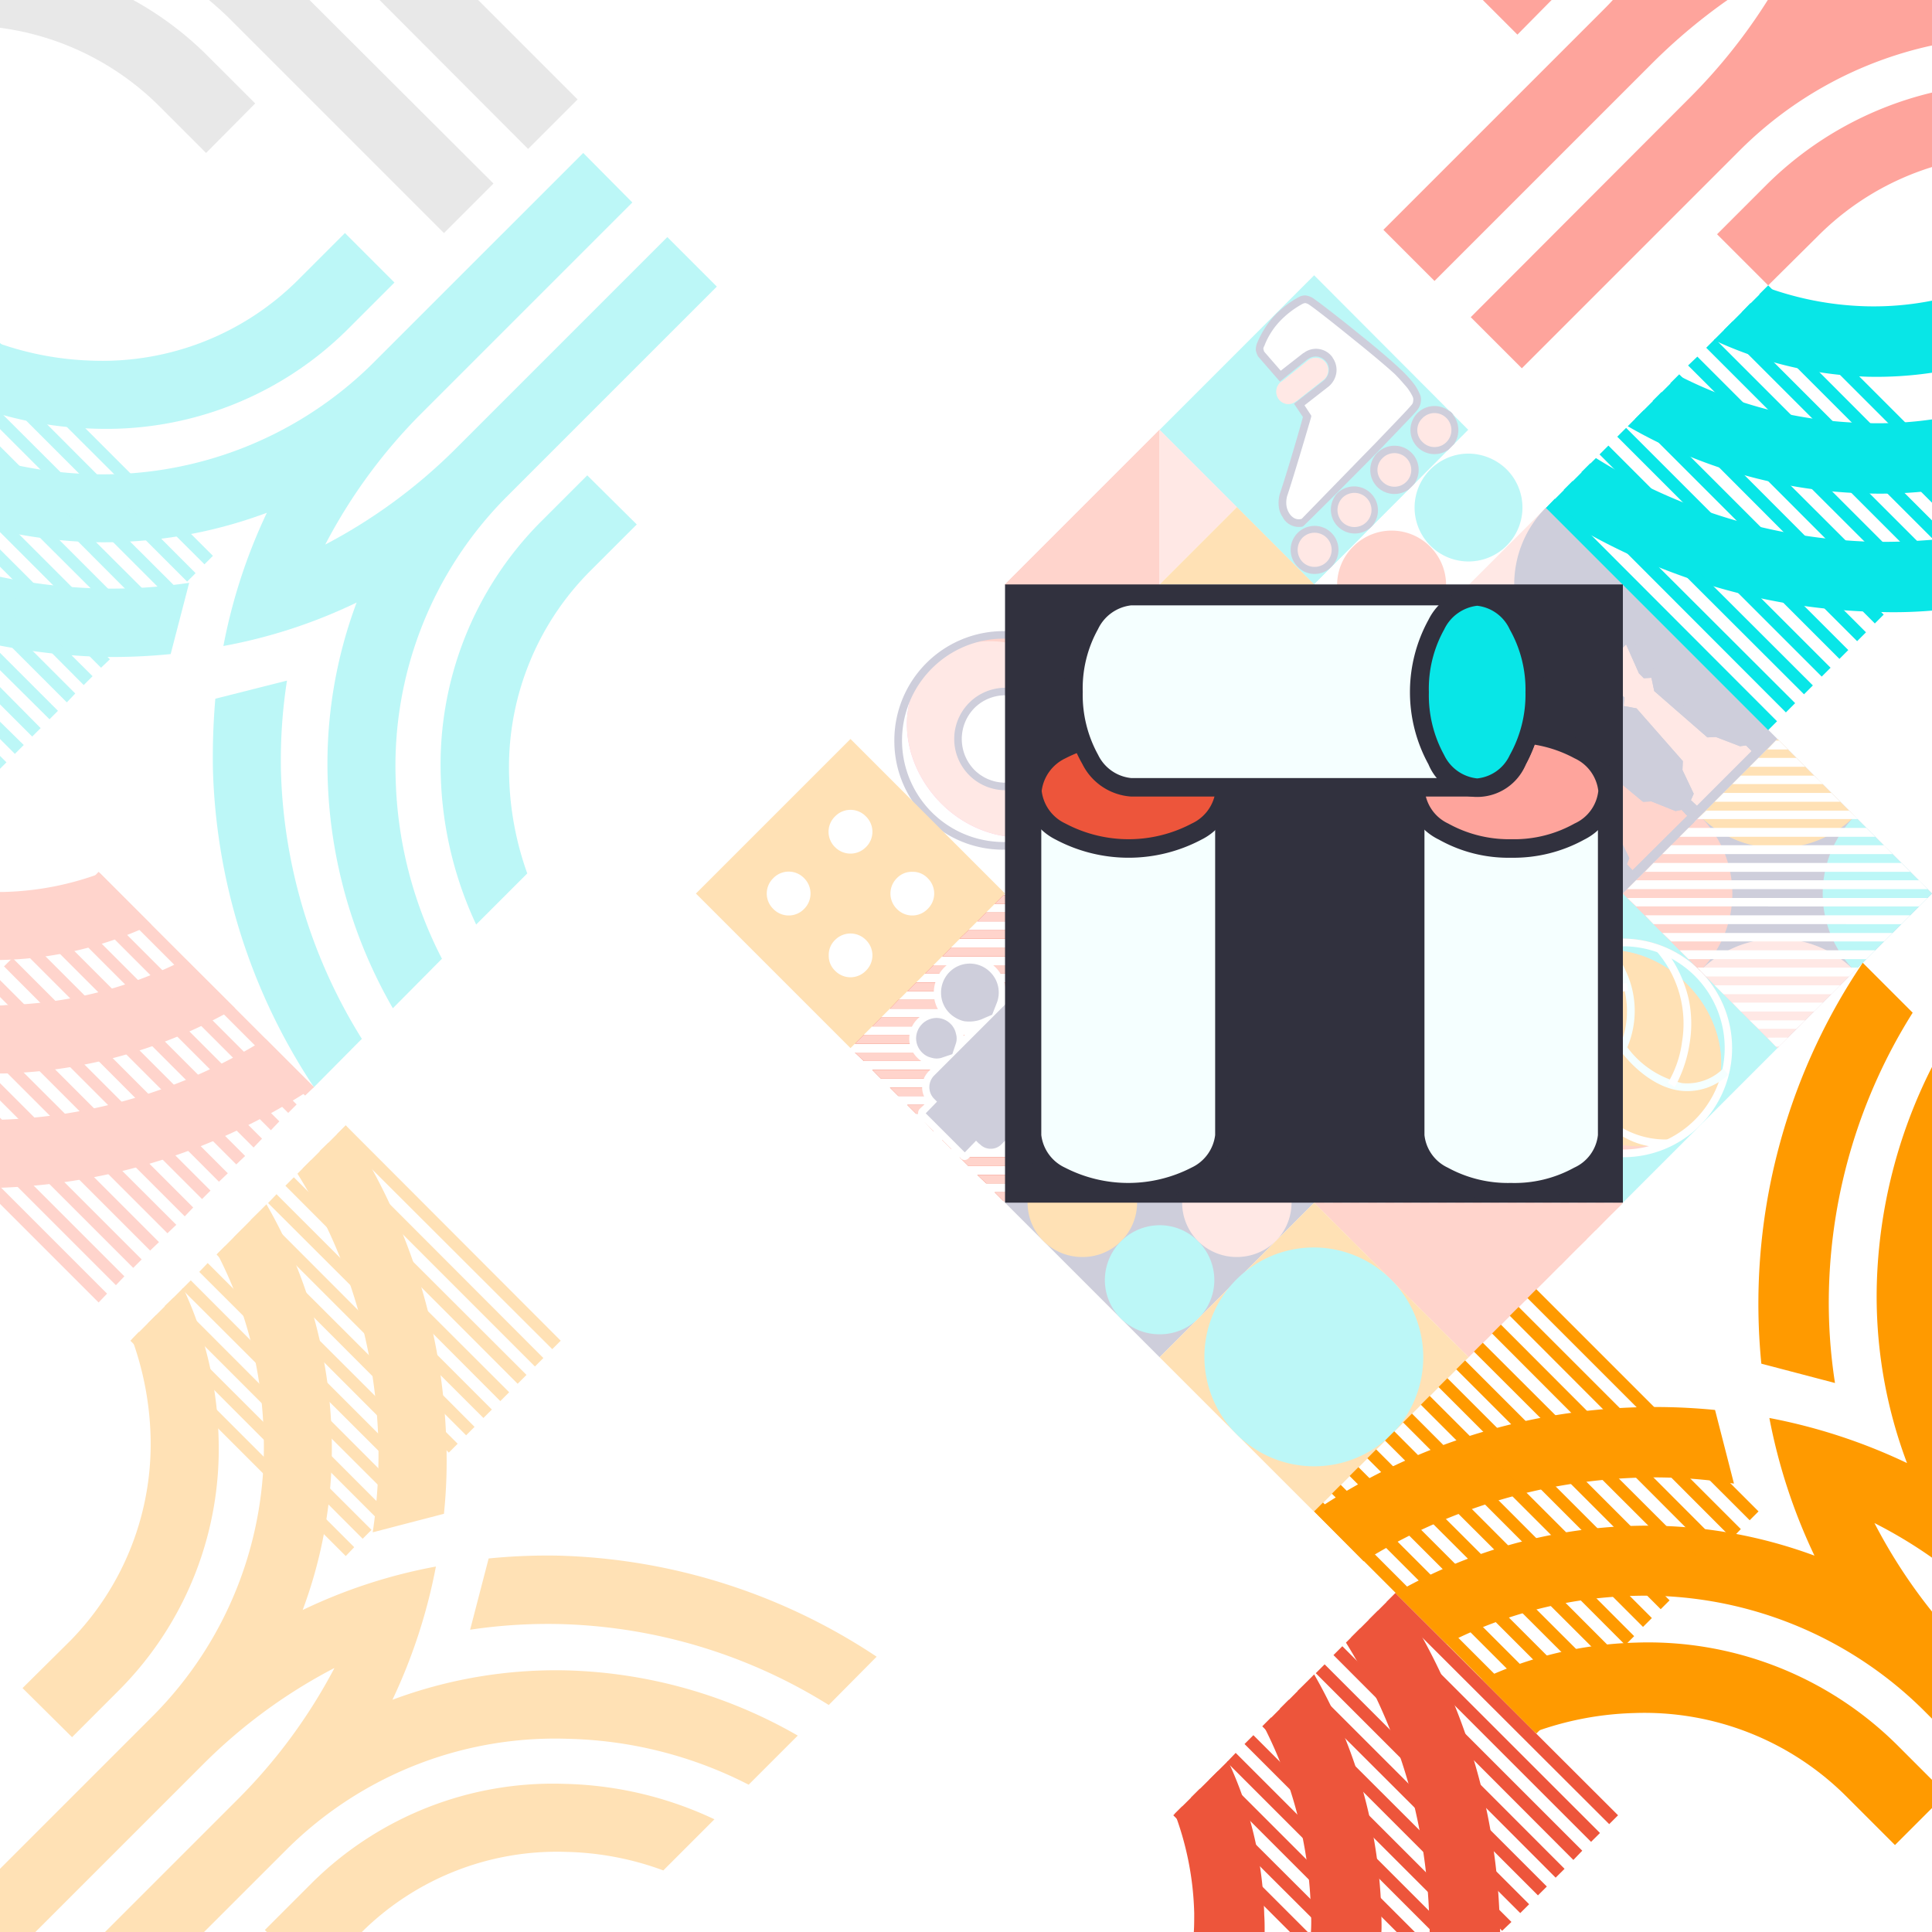 <svg id="Слой_1" data-name="Слой 1" xmlns="http://www.w3.org/2000/svg" viewBox="0 0 136.063 136.063">
  <defs>
    <style>
      .cls-1, .cls-22 {
        fill: #fff;
      }

      .cls-2 {
        fill: #fcf9d3;
      }

      .cls-16, .cls-3 {
        fill: #ff9ef6;
      }

      .cls-4 {
        fill: #39175f;
      }

      .cls-18, .cls-5 {
        fill: #ffe8e5;
      }

      .cls-20, .cls-6 {
        fill: #cecedb;
      }

      .cls-15, .cls-7 {
        fill: #ed553b;
      }

      .cls-8 {
        fill: #f95;
      }

      .cls-12, .cls-9 {
        fill: #bcf7f7;
      }

      .cls-10, .cls-13 {
        fill: #ffd4cc;
      }

      .cls-11, .cls-21 {
        fill: #ffe1b5;
      }

      .cls-12, .cls-13, .cls-14, .cls-15, .cls-16, .cls-17, .cls-18, .cls-19, .cls-20, .cls-21, .cls-22, .cls-30 {
        fill-rule: evenodd;
      }

      .cls-14, .cls-25 {
        fill: #f5ffff;
      }

      .cls-17, .cls-27 {
        fill: #08e6e7;
      }

      .cls-19 {
        fill: #173f5f;
      }

      .cls-23 {
        fill: #fffef8;
      }

      .cls-24 {
        fill: #ff9a00;
      }

      .cls-26 {
        fill: #e8e8e8;
      }

      .cls-28, .cls-30 {
        fill: #fea49c;
      }

      .cls-29 {
        fill: #31313e;
      }
    </style>
  </defs>
  <g>
    <rect class="cls-1" width="136.063" height="136.063"/>
    <path class="cls-2" d="M66.274,56.58c-2.891-2.92-3.231-7.285-.737-9.78A7.426,7.426,0,0,0,76.054,57.288c-2.494,2.494-6.888,2.183-9.78-.709Z"/>
    <path class="cls-3" d="M75.317,47.509c2.92,2.92,3.232,7.285.737,9.78s-6.888,2.183-9.78-.709c-2.891-2.92-3.231-7.285-.737-9.78,2.523-2.494,6.888-2.183,9.78.709Z"/>
    <path class="cls-1" d="M73.162,49.691a3.319,3.319,0,0,1,0,4.705,3.353,3.353,0,0,1-4.734,0,3.319,3.319,0,0,1,0-4.705,3.353,3.353,0,0,1,4.734,0Z"/>
    <path class="cls-4" d="M68.627,49.861a3.114,3.114,0,0,0,0,4.365,3.077,3.077,0,1,0,0-4.365Zm4.734,4.734a3.608,3.608,0,1,1,0-5.102,3.645,3.645,0,0,1,0,5.102Z"/>
    <path class="cls-1" d="M66.274,56.58c-2.891-2.92-3.231-7.285-.737-9.78A7.426,7.426,0,0,0,76.054,57.288c-2.494,2.494-6.888,2.183-9.78-.709Z"/>
    <path class="cls-5" d="M75.317,47.509c2.92,2.92,3.232,7.285.737,9.78s-6.888,2.183-9.78-.709c-2.891-2.92-3.231-7.285-.737-9.78,2.523-2.494,6.888-2.183,9.78.709Z"/>
    <path class="cls-1" d="M73.162,49.691a3.319,3.319,0,0,1,0,4.705,3.353,3.353,0,0,1-4.734,0,3.319,3.319,0,0,1,0-4.705,3.353,3.353,0,0,1,4.734,0Z"/>
    <path class="cls-6" d="M68.627,49.861a3.114,3.114,0,0,0,0,4.365,3.077,3.077,0,1,0,0-4.365Zm4.734,4.734a3.608,3.608,0,1,1,0-5.102,3.645,3.645,0,0,1,0,5.102Z"/>
    <rect class="cls-1" x="73.969" y="33.462" width="15.394" height="15.394" transform="translate(-5.184 69.802) rotate(-45)"/>
    <polygon class="cls-7" points="70.781 41.159 81.666 30.274 81.666 52.044 70.781 41.159"/>
    <polygon class="cls-3" points="87.109 35.717 81.666 41.159 81.666 30.274 87.109 35.717"/>
    <polygon class="cls-8" points="87.109 35.717 81.666 41.159 92.551 41.159 87.109 35.717"/>
    <path class="cls-4" d="M92.268,38.409a.441.441,0,1,1,0,.624.445.445,0,0,1,0-.624Zm1.502,1.502a1.684,1.684,0,1,0-2.381,0,1.644,1.644,0,0,0,2.381,0Z"/>
    <path class="cls-4" d="M95.074,35.603a.441.441,0,1,1,0,.624.445.445,0,0,1,0-.624Zm1.502,1.502a1.684,1.684,0,0,0-2.381-2.381,1.684,1.684,0,0,0,2.381,2.381Z"/>
    <path class="cls-4" d="M97.88,32.769a.461.461,0,1,1,0,.652.48.48,0,0,1,0-.652Zm1.531,1.531a1.704,1.704,0,1,0-2.409,0,1.728,1.728,0,0,0,2.409,0Z"/>
    <path class="cls-4" d="M100.715,29.962a.441.441,0,1,1,.624.624.401.401,0,0,1-.624,0,.445.445,0,0,1,0-.624Zm1.502,1.531a1.728,1.728,0,0,0,0-2.409,1.694,1.694,0,1,0,0,2.409Z"/>
    <path class="cls-3" d="M90,28.091h0a.899.899,0,0,1,.17-1.247l.142-.113,1.786-1.389a.84.84,0,0,1,1.219.142h0a.89.89,0,0,1-.142,1.219l-1.871,1.474-.057.057A.925.925,0,0,1,90,28.091Z"/>
    <path class="cls-3" d="M91.729,39.572a1.203,1.203,0,1,0,0-1.701,1.233,1.233,0,0,0,0,1.701Z"/>
    <path class="cls-3" d="M94.535,36.765a1.203,1.203,0,1,0,0-1.701,1.233,1.233,0,0,0,0,1.701Z"/>
    <path class="cls-3" d="M97.37,33.931a1.183,1.183,0,1,0,0-1.672,1.148,1.148,0,0,0,0,1.672Z"/>
    <path class="cls-3" d="M100.176,31.124a1.181,1.181,0,0,0,1.701,0,1.198,1.198,0,0,0,0-1.672,1.181,1.181,0,0,0-1.701,0,1.148,1.148,0,0,0,0,1.672Z"/>
    <rect class="cls-1" x="73.969" y="33.462" width="15.394" height="15.394" transform="translate(-5.184 69.802) rotate(-45)"/>
    <polygon class="cls-9" points="92.551 41.159 103.408 30.274 92.551 19.389 81.666 30.274 92.551 41.159"/>
    <polygon class="cls-10" points="70.781 41.159 81.666 30.274 81.666 52.044 70.781 41.159"/>
    <polygon class="cls-5" points="87.109 35.717 81.666 41.159 81.666 30.274 87.109 35.717"/>
    <polygon class="cls-11" points="87.109 35.717 81.666 41.159 92.551 41.159 87.109 35.717"/>
    <path class="cls-6" d="M92.268,38.409a.441.441,0,1,1,0,.624.445.445,0,0,1,0-.624Zm1.502,1.502a1.684,1.684,0,1,0-2.381,0,1.644,1.644,0,0,0,2.381,0Z"/>
    <path class="cls-6" d="M95.074,35.603a.441.441,0,1,1,0,.624.445.445,0,0,1,0-.624Zm1.502,1.502a1.684,1.684,0,0,0-2.381-2.381,1.684,1.684,0,0,0,2.381,2.381Z"/>
    <path class="cls-6" d="M97.88,32.769a.461.461,0,1,1,0,.652.48.48,0,0,1,0-.652Zm1.531,1.531a1.704,1.704,0,1,0-2.409,0,1.728,1.728,0,0,0,2.409,0Z"/>
    <path class="cls-6" d="M100.715,29.962a.441.441,0,1,1,.624.624.401.401,0,0,1-.624,0,.445.445,0,0,1,0-.624Zm1.502,1.531a1.728,1.728,0,0,0,0-2.409,1.694,1.694,0,1,0,0,2.409Z"/>
    <path class="cls-1" d="M90.368,34.809c.539-1.587,1.672-5.499,1.672-5.499l-.567-.85,1.871-1.474a1.213,1.213,0,1,0-1.474-1.928l-1.729,1.389-1.332-1.531a.728.728,0,0,1-.085-.68,6.084,6.084,0,0,1,2.835-3.09.643.643,0,0,1,.709.028c.935.624,4.734,3.657,6.094,4.932a6.832,6.832,0,0,1,1.332,1.644.939.939,0,0,1-.113.935c-.595.737-7.88,8.079-7.909,8.079a1.012,1.012,0,0,1-1.134-.51,1.631,1.631,0,0,1-.17-1.446Z"/>
    <path class="cls-6" d="M90.142,34.753c.482-1.417,1.446-4.706,1.616-5.386l-.624-.935,2.069-1.616a1.029,1.029,0,0,0,.368-.624.937.937,0,0,0-.142-.68l-.028-.028a.958.958,0,0,0-.624-.368.913.913,0,0,0-.652.17c-.028,0-.028.028-.057.028l-1.928,1.559-1.502-1.729L88.611,25.115a1.482,1.482,0,0,1-.17-.454,1.324,1.324,0,0,1,.085-.482,6.597,6.597,0,0,1,1.162-1.871,6.947,6.947,0,0,1,1.786-1.389.932.932,0,0,1,.482-.113,1.395,1.395,0,0,1,.482.17c.539.368,1.928,1.446,3.288,2.551,1.134.907,2.239,1.843,2.863,2.438a8.825,8.825,0,0,1,.907.964,3.24,3.24,0,0,1,.454.737.954.954,0,0,1,.113.624,1.128,1.128,0,0,1-.255.595c-.198.255-1.219,1.304-2.438,2.58-2.353,2.409-5.584,5.613-5.613,5.613a1.272,1.272,0,0,1-.879-.113,1.236,1.236,0,0,1-.539-.539,1.581,1.581,0,0,1-.283-.794,2.323,2.323,0,0,1,.085-.879Zm2.183-5.329s-1.134,3.883-1.672,5.499a1.701,1.701,0,0,0-.057.652,1.359,1.359,0,0,0,.198.567.977.977,0,0,0,.34.34.675.675,0,0,0,.539.057s3.005-3.09,5.301-5.443c1.219-1.276,2.211-2.296,2.409-2.551a.455.455,0,0,0,.142-.312.488.488,0,0,0-.057-.34,3.586,3.586,0,0,0-.397-.624c-.227-.255-.482-.567-.85-.935-.624-.567-1.701-1.474-2.835-2.381-1.361-1.106-2.721-2.183-3.231-2.523a.741.741,0,0,0-.227-.085.526.526,0,0,0-.198.057A6.445,6.445,0,0,0,90.085,22.677,5.261,5.261,0,0,0,89.036,24.378a.305.305,0,0,0-.057.227c.028.057.028.142.085.198l1.134,1.304,1.559-1.219a.099.099,0,0,1,.057-.028h0a1.423,1.423,0,0,1,2.013.283.099.099,0,0,1,.028.057,1.468,1.468,0,0,1,.255,1.077,1.554,1.554,0,0,1-.567.964l-1.672,1.304.482.737Z"/>
    <path class="cls-5" d="M90.057,28.12h0a.89.89,0,0,1,.142-1.219l.17-.113L92.126,25.37a.887.887,0,0,1,1.219.142h0a.87.87,0,0,1-.142,1.247l-1.871,1.474-.057.028a.84.84,0,0,1-1.219-.142Z"/>
    <path class="cls-5" d="M91.729,39.572a1.203,1.203,0,1,0,0-1.701,1.233,1.233,0,0,0,0,1.701Z"/>
    <path class="cls-5" d="M94.535,36.765a1.203,1.203,0,1,0,0-1.701,1.233,1.233,0,0,0,0,1.701Z"/>
    <path class="cls-5" d="M97.37,33.931a1.183,1.183,0,1,0,0-1.672,1.148,1.148,0,0,0,0,1.672Z"/>
    <path class="cls-5" d="M100.176,31.124a1.181,1.181,0,0,0,1.701,0,1.198,1.198,0,0,0,0-1.672,1.181,1.181,0,0,0-1.701,0,1.148,1.148,0,0,0,0,1.672Z"/>
    <polygon class="cls-1" points="103.408 52.044 114.293 41.159 103.408 30.274 92.551 41.159 103.408 52.044"/>
    <path class="cls-12" d="M106.129,33.08a3.798,3.798,0,1,1-2.721-1.134,3.872,3.872,0,0,1,2.721,1.134Z"/>
    <rect class="cls-5" x="98.446" y="40.066" width="15.394" height="7.657" transform="translate(0.051 87.911) rotate(-45)"/>
    <path class="cls-13" d="M100.715,38.494a3.815,3.815,0,0,1,0,5.414,3.77,3.77,0,0,1-2.721,1.134,3.706,3.706,0,0,1-2.693-1.134,3.798,3.798,0,0,1,0-5.414,3.815,3.815,0,0,1,5.414,0Z"/>
    <path class="cls-14" d="M95.216,57.883c.567.539.255,1.757-.68,2.693s-2.154,1.247-2.721.68l-6.038-6.066c-.567-.539-.255-1.757.68-2.693s2.126-1.247,2.693-.68Z"/>
    <path class="cls-4" d="M95.386,57.713a1.371,1.371,0,0,1,.255,1.417,3.536,3.536,0,0,1-.935,1.616,3.892,3.892,0,0,1-1.616.964,1.439,1.439,0,0,1-1.417-.283l-6.066-6.066a1.439,1.439,0,0,1-.283-1.417,3.612,3.612,0,0,1,.964-1.616h0a3.989,3.989,0,0,1,1.587-.964,1.476,1.476,0,0,1,1.446.283Zm-.17,1.304a1.061,1.061,0,0,0-.17-.992l-6.066-6.038a.962.962,0,0,0-.992-.17,3.009,3.009,0,0,0-1.361.85h0a2.943,2.943,0,0,0-.85,1.389,1.061,1.061,0,0,0,.142.992l6.066,6.038a1.062,1.062,0,0,0,.992.17,2.943,2.943,0,0,0,1.389-.85,3.19,3.19,0,0,0,.85-1.389Z"/>
    <path class="cls-15" d="M85.776,55.191c-.567-.567-.255-1.757.68-2.693s2.154-1.247,2.693-.68c.567.539.255,1.757-.68,2.693s-2.126,1.247-2.693.68Z"/>
    <path class="cls-4" d="M85.606,55.361a1.492,1.492,0,0,1-.283-1.446,3.807,3.807,0,0,1,.964-1.587,3.612,3.612,0,0,1,1.616-.964,1.303,1.303,0,0,1,1.701,1.701,3.612,3.612,0,0,1-.964,1.616,3.807,3.807,0,0,1-1.587.964,1.492,1.492,0,0,1-1.446-.283Zm.17-1.332a.872.872,0,0,0,1.162,1.162,3.362,3.362,0,0,0,2.211-2.239.835.835,0,0,0-1.134-1.134,3.362,3.362,0,0,0-2.239,2.211Z"/>
    <path class="cls-14" d="M101.962,51.137c.539.539.255,1.757-.68,2.693s-2.154,1.247-2.721.68l-6.038-6.066c-.567-.539-.255-1.757.68-2.693s2.126-1.247,2.693-.68Z"/>
    <path class="cls-4" d="M102.104,50.967a1.439,1.439,0,0,1,.283,1.417A3.371,3.371,0,0,1,101.424,54h0a3.641,3.641,0,0,1-1.587.964,1.492,1.492,0,0,1-1.446-.283l-6.038-6.066a1.439,1.439,0,0,1-.283-1.417,3.612,3.612,0,0,1,.964-1.616,3.807,3.807,0,0,1,1.587-.964,1.492,1.492,0,0,1,1.446.283Zm-.312.34L95.726,45.241a1.028,1.028,0,0,0-.992-.17,3.362,3.362,0,0,0-2.211,2.239,1.061,1.061,0,0,0,.142.992l6.066,6.038a.977.977,0,0,0,.992.17,3.082,3.082,0,0,0,1.389-.85h0a3.112,3.112,0,0,0,.822-1.389.925.925,0,0,0-.142-.964Z"/>
    <path class="cls-16" d="M92.523,48.444c-.567-.539-.255-1.757.68-2.693s2.154-1.247,2.693-.68c.567.539.255,1.757-.68,2.693s-2.154,1.247-2.693.68Z"/>
    <path class="cls-4" d="M92.353,48.614a1.439,1.439,0,0,1-.283-1.417,3.892,3.892,0,0,1,.964-1.616h0a3.892,3.892,0,0,1,1.616-.964,1.303,1.303,0,0,1,1.701,1.701,3.839,3.839,0,0,1-2.58,2.58,1.439,1.439,0,0,1-1.417-.283Zm.17-1.304a.853.853,0,0,0,1.134,1.134,3.482,3.482,0,0,0,2.239-2.239.853.853,0,0,0-1.134-1.134,2.943,2.943,0,0,0-1.389.85h0a2.943,2.943,0,0,0-.85,1.389Z"/>
    <path class="cls-14" d="M87.449,53.405c-.567.539-1.786.255-2.693-.68-.935-.935-1.247-2.126-.68-2.693L90.17,43.937c.567-.567,1.786-.255,2.693.652.935.935,1.247,2.154.68,2.721Z"/>
    <path class="cls-4" d="M87.619,53.546a1.492,1.492,0,0,1-1.446.283,3.458,3.458,0,0,1-1.587-.935h0a3.688,3.688,0,0,1-.964-1.587,1.492,1.492,0,0,1,.283-1.446L90,43.767a1.492,1.492,0,0,1,1.446-.283,3.533,3.533,0,0,1,1.587.964,3.392,3.392,0,0,1,.964,1.587,1.439,1.439,0,0,1-.283,1.417Zm-1.332-.142a1.062,1.062,0,0,0,.992-.17l6.094-6.094a1.062,1.062,0,0,0,.17-.992,3.249,3.249,0,0,0-2.211-2.211.977.977,0,0,0-.992.17l-6.095,6.094a.962.962,0,0,0-.17.992,3.033,3.033,0,0,0,.822,1.361h0a3.082,3.082,0,0,0,1.389.85Z"/>
    <path class="cls-17" d="M90.17,43.937c.567-.567,1.786-.255,2.721.68.907.907,1.219,2.126.652,2.693s-1.757.255-2.693-.68c-.935-.907-1.219-2.126-.68-2.693Z"/>
    <path class="cls-4" d="M90.028,43.767a1.439,1.439,0,0,1,1.417-.283,3.392,3.392,0,0,1,1.587.964,3.533,3.533,0,0,1,.964,1.587,1.32,1.32,0,0,1-1.729,1.729A3.687,3.687,0,0,1,90.68,46.8a3.807,3.807,0,0,1-.964-1.587,1.571,1.571,0,0,1,.312-1.446Zm1.304.17a1.061,1.061,0,0,0-.992.17,1.045,1.045,0,0,0-.17.992,3.082,3.082,0,0,0,.85,1.389,3.033,3.033,0,0,0,1.361.822,1.028,1.028,0,0,0,.992-.17.977.977,0,0,0,.17-.992,3.249,3.249,0,0,0-2.211-2.211Z"/>
    <polygon class="cls-6" points="92.551 62.929 103.408 52.044 92.551 41.159 81.666 52.044 92.551 62.929"/>
    <path class="cls-14" d="M95.216,57.883c.567.539.255,1.757-.68,2.693s-2.154,1.247-2.721.68l-6.038-6.066c-.567-.539-.255-1.757.68-2.693s2.126-1.247,2.693-.68Z"/>
    <path class="cls-6" d="M95.386,57.713a1.371,1.371,0,0,1,.255,1.417,3.536,3.536,0,0,1-.935,1.616,3.892,3.892,0,0,1-1.616.964,1.439,1.439,0,0,1-1.417-.283l-6.066-6.066a1.439,1.439,0,0,1-.283-1.417,3.612,3.612,0,0,1,.964-1.616h0a3.989,3.989,0,0,1,1.587-.964,1.476,1.476,0,0,1,1.446.283Zm-.17,1.304a1.061,1.061,0,0,0-.17-.992l-6.066-6.038a.962.962,0,0,0-.992-.17,3.009,3.009,0,0,0-1.361.85h0a2.943,2.943,0,0,0-.85,1.389,1.061,1.061,0,0,0,.142.992l6.066,6.038a1.062,1.062,0,0,0,.992.17,2.943,2.943,0,0,0,1.389-.85,3.19,3.19,0,0,0,.85-1.389Z"/>
    <path class="cls-13" d="M85.776,55.191c-.567-.567-.255-1.757.68-2.693s2.154-1.247,2.693-.68c.567.539.255,1.757-.68,2.693s-2.126,1.247-2.693.68Z"/>
    <path class="cls-6" d="M85.606,55.361a1.492,1.492,0,0,1-.283-1.446,3.807,3.807,0,0,1,.964-1.587,3.612,3.612,0,0,1,1.616-.964,1.303,1.303,0,0,1,1.701,1.701,3.612,3.612,0,0,1-.964,1.616,3.807,3.807,0,0,1-1.587.964,1.492,1.492,0,0,1-1.446-.283Zm.17-1.332a.872.872,0,0,0,1.162,1.162,3.362,3.362,0,0,0,2.211-2.239.835.835,0,0,0-1.134-1.134,3.362,3.362,0,0,0-2.239,2.211Z"/>
    <path class="cls-14" d="M101.962,51.137c.539.539.255,1.757-.68,2.693s-2.154,1.247-2.721.68l-6.038-6.066c-.567-.539-.255-1.757.68-2.693s2.126-1.247,2.693-.68Z"/>
    <path class="cls-6" d="M102.104,50.967a1.439,1.439,0,0,1,.283,1.417A3.371,3.371,0,0,1,101.424,54h0a3.641,3.641,0,0,1-1.587.964,1.492,1.492,0,0,1-1.446-.283l-6.038-6.066a1.439,1.439,0,0,1-.283-1.417,3.612,3.612,0,0,1,.964-1.616,3.807,3.807,0,0,1,1.587-.964,1.492,1.492,0,0,1,1.446.283Zm-.312.34L95.726,45.241a1.028,1.028,0,0,0-.992-.17,3.362,3.362,0,0,0-2.211,2.239,1.061,1.061,0,0,0,.142.992l6.066,6.038a.977.977,0,0,0,.992.17,3.082,3.082,0,0,0,1.389-.85h0a3.112,3.112,0,0,0,.822-1.389.925.925,0,0,0-.142-.964Z"/>
    <path class="cls-18" d="M92.523,48.444c-.567-.539-.255-1.757.68-2.693s2.154-1.247,2.693-.68c.567.539.255,1.757-.68,2.693s-2.154,1.247-2.693.68Z"/>
    <path class="cls-6" d="M92.353,48.614a1.439,1.439,0,0,1-.283-1.417,3.892,3.892,0,0,1,.964-1.616h0a3.892,3.892,0,0,1,1.616-.964,1.303,1.303,0,0,1,1.701,1.701,3.892,3.892,0,0,1-.964,1.616h0a3.892,3.892,0,0,1-1.616.964,1.439,1.439,0,0,1-1.417-.283Zm.17-1.304a.853.853,0,0,0,1.134,1.134,3.482,3.482,0,0,0,2.239-2.239.853.853,0,0,0-1.134-1.134,2.943,2.943,0,0,0-1.389.85h0a2.943,2.943,0,0,0-.85,1.389Z"/>
    <path class="cls-14" d="M87.449,53.405c-.567.539-1.786.255-2.693-.68-.935-.935-1.247-2.126-.68-2.693L90.17,43.937c.567-.567,1.786-.255,2.693.652.935.935,1.247,2.154.68,2.721Z"/>
    <path class="cls-6" d="M87.619,53.546a1.492,1.492,0,0,1-1.446.283,3.458,3.458,0,0,1-1.587-.935h0a3.688,3.688,0,0,1-.964-1.587,1.492,1.492,0,0,1,.283-1.446L90,43.767a1.492,1.492,0,0,1,1.446-.283,3.533,3.533,0,0,1,1.587.964,3.392,3.392,0,0,1,.964,1.587,1.439,1.439,0,0,1-.283,1.417Zm-1.332-.142a1.062,1.062,0,0,0,.992-.17l6.094-6.094a1.062,1.062,0,0,0,.17-.992,3.249,3.249,0,0,0-2.211-2.211.977.977,0,0,0-.992.17l-6.095,6.094a.962.962,0,0,0-.17.992,3.033,3.033,0,0,0,.822,1.361h0a3.082,3.082,0,0,0,1.389.85Z"/>
    <path class="cls-12" d="M90.17,43.937c.567-.567,1.786-.255,2.721.68.907.907,1.219,2.126.652,2.693s-1.757.255-2.693-.68c-.935-.907-1.219-2.126-.68-2.693Z"/>
    <path class="cls-6" d="M90.028,43.767a1.439,1.439,0,0,1,1.417-.283,3.392,3.392,0,0,1,1.587.964,3.533,3.533,0,0,1,.964,1.587,1.32,1.32,0,0,1-1.729,1.729A3.687,3.687,0,0,1,90.68,46.8a3.807,3.807,0,0,1-.964-1.587,1.571,1.571,0,0,1,.312-1.446Zm1.304.17a1.061,1.061,0,0,0-.992.17,1.045,1.045,0,0,0-.17.992,3.082,3.082,0,0,0,.85,1.389,3.033,3.033,0,0,0,1.361.822,1.028,1.028,0,0,0,.992-.17.977.977,0,0,0,.17-.992,3.249,3.249,0,0,0-2.211-2.211Z"/>
    <path class="cls-9" d="M70.894,62.816v.227l.595.624v-1.474Zm1.219-1.219v2.665l.624.624V60.973Zm1.247-1.247v5.159l.595.595V59.754Zm1.219-1.219v7.597l.624.624V58.507Zm1.219-1.247V67.975l.624.595V57.288Zm1.247-1.219V69.194l.624.624V56.041Zm1.219-1.219V70.413l.624.624V54.822Zm1.247-1.247V71.66l.595.624V53.575Zm1.219-1.219V72.879l.624.624V52.356Zm1.247-.624V73.502l.595-.624V52.98Zm1.219,1.219V72.283l.624-.624V54.198Zm1.247,1.247-.028,16.214.624-.624V55.446ZM85.663,56.041V69.817l.624-.624V56.665Zm1.219,1.247V68.57l.624-.595V57.883Zm1.247,1.219v8.844l.595-.624.028-7.597Zm1.219,1.247v6.35l.624-.595V60.35Zm1.247,1.219V64.885l.595-.624V61.597Zm1.219,1.219v1.474l.624-.624v-.227Z"/>
    <polygon class="cls-9" points="81.666 73.814 92.551 62.929 70.781 62.929 81.666 73.814"/>
    <path class="cls-10" d="M75.288,47.565c-2.92-2.891-7.285-3.231-9.78-.737A7.426,7.426,0,1,1,75.997,57.345c2.494-2.494,2.183-6.888-.709-9.78Z"/>
    <path class="cls-6" d="M65.622,47.083a7.156,7.156,0,1,0,10.12,0,7.134,7.134,0,0,0-10.12,0ZM76.11,57.6a7.629,7.629,0,0,1-5.443,2.239,7.646,7.646,0,0,1-7.682-7.682,7.694,7.694,0,0,1,7.682-7.71A7.743,7.743,0,0,1,78.378,52.157,7.636,7.636,0,0,1,76.11,57.6Z"/>
    <path class="cls-7" d="M108.85,46.602a7.699,7.699,0,0,1,0,10.885l-5.443-5.443Z"/>
    <path class="cls-7" d="M110.806,51.704a1.141,1.141,0,0,0-1.162-.028.451.451,0,0,0-.142-.283.401.401,0,1,0-.567.567.451.451,0,0,0,.283.142,1.141,1.141,0,0,0,.028,1.162c-.057.028-.085.028-.142.057a.305.305,0,0,1-.227-.057.249.249,0,0,0-.198.028c-.057.028-.085.057-.142.085a.059.059,0,0,0,0,.113c.567.227,1.956.822,1.956.822l.34.312-.057.595.907.17,2.494,2.948-.057.624.794,1.644-.17.425.425.425,3.827-3.827-.397-.397-.425.057-1.701-.652-.595.028-2.948-2.494-.198-.907h-.539l-.34-.312-.85-1.928a.059.059,0,0,0-.113,0,.391.391,0,0,0-.085.113.242.242,0,0,0,0,.198.379.379,0,0,1,.028.255c0,.028-.028.057-.028.113Z"/>
    <path class="cls-19" d="M110.806,51.704a1.141,1.141,0,0,0-1.162-.028.451.451,0,0,0-.142-.283.401.401,0,1,0-.567.567.451.451,0,0,0,.283.142,1.141,1.141,0,0,0,.028,1.162c-.057.028-.085.028-.142.057a.305.305,0,0,1-.227-.057.249.249,0,0,0-.198.028c-.057.028-.085.057-.142.085a.059.059,0,0,0,0,.113c.567.227,1.956.822,1.956.822l.34.312-.057.595.907.17,2.494,2.948-.057.624.794,1.644-.17.425.425.425,3.827-3.827-.397-.397-.425.057-1.701-.652-.595.028-2.948-2.494-.198-.907h-.539l-.34-.312-.85-1.928a.059.059,0,0,0-.113,0,.391.391,0,0,0-.085.113.242.242,0,0,0,0,.198.379.379,0,0,1,.028.255c0,.028-.028.057-.028.113ZM110.211,51.137a.553.553,0,0,1,.198.028.41.41,0,0,1,.057-.198l.028-.028.057-.113a.447.447,0,0,1,.198-.198h0a.624.624,0,0,1,.227-.028.526.526,0,0,1,.198.057h0a.662.662,0,0,1,.198.198h0l.822,1.871.142.142h.397a.417.417,0,0,1,.397.312l.142.794,2.75,2.296.454-.028a.212.212,0,0,1,.142.028l1.616.624.283-.057a.446.446,0,0,1,.369.113l.397.397a.431.431,0,0,1,0,.567l-3.855,3.827a.394.394,0,0,1-.539,0l-.425-.425a.385.385,0,0,1-.085-.425l.113-.255-.709-1.502a.42.42,0,0,1-.028-.198l.028-.482-2.296-2.693-.765-.142a.413.413,0,0,1-.34-.454l.057-.397-.17-.142c-.283-.113-1.389-.567-1.871-.765a.504.504,0,0,1-.227-.198.525.525,0,0,1-.057-.198.483.483,0,0,1,.028-.198.504.504,0,0,1,.198-.227c.057-.028.085-.057.142-.085a1.953,1.953,0,0,1,.227-.085.42.42,0,0,1-.028-.198.837.837,0,0,1,.057-.369c-.028,0-.057-.028-.085-.057a.791.791,0,0,1-.227-.567.883.883,0,0,1,.198-.51c.028-.028.028-.028.028-.057a.9.9,0,0,1,.567-.227.774.774,0,0,1,.539.227h.028c.028.028.028.057.057.085a1.659,1.659,0,0,1,.368-.057Z"/>
    <path class="cls-3" d="M119.679,56.948c-.113-.142-.397-.425-.397-.425l.17-.454-.794-1.644.057-.624-3.26-3.742-.935-.17.057-.567-.34-.34-2.098-.879,1.02-1.02-.539-.539-.595.595-.567-.539.595-.624L111.6,45.524l.539-.539.482.454.595-.595.539.539-.595.595.539.567.992-.992.935,2.041.312.34h.567l.17.907,3.742,3.26.595-.028,1.729.652.397-.057.425.397L119.679,56.948Z"/>
    <path class="cls-19" d="M119.424,57.203,118.8,56.608l.227-.51-.765-1.616.028-.567-3.061-3.487-1.134-.198.085-.765-.17-.142-2.58-1.077.567-.567-1.077-1.106.595-.595-.482-.454,1.106-1.106.482.482.595-.595,1.077,1.077.539-.51,1.106,2.523.17.142.709-.028.227,1.134,3.515,3.061.539-.028,1.672.652.51-.085.822.822-4.422,4.422Zm.255-.255-.397-.425.17-.454-.794-1.644.057-.624-3.26-3.742-.935-.17.057-.567-.34-.34-2.098-.879,1.02-1.02-.539-.539-.595.595-.567-.539.595-.624L111.6,45.524l.539-.539.482.454.595-.595.539.539-.595.595.539.567.992-.992.935,2.041.312.34h.567l.17.907,3.742,3.26.595-.028,1.729.652.397-.057.425.397Z"/>
    <path class="cls-6" d="M114.293,62.929l10.885-10.885-10.885-10.885-5.414-5.414a7.665,7.665,0,0,0,0,10.828l-5.471,5.471,5.443,5.443a7.699,7.699,0,0,0,0,10.885l5.443-5.443Z"/>
    <path class="cls-10" d="M108.85,46.602a7.699,7.699,0,0,1,0,10.885l-5.443-5.443Z"/>
    <path class="cls-10" d="M110.608,51.534a1.138,1.138,0,0,0-1.162-.028.364.364,0,0,0-.113-.283.401.401,0,0,0-.567.567.364.364,0,0,0,.283.113,1.138,1.138,0,0,0,.028,1.162c-.057.028-.085.057-.142.057a.301.301,0,0,1-.227-.028.222.222,0,0,0-.227.028.215.215,0,0,1-.113.057.08.08,0,0,0,0,.142c.567.227,1.956.794,1.956.794l.34.34-.085.595.935.17,2.494,2.92-.057.652.794,1.644-.17.425.397.425,3.855-3.827-.397-.425-.425.085-1.701-.68-.595.028L112.734,54l-.17-.935-.567.028-.312-.34-.85-1.899c-.028-.057-.085-.057-.142-.028,0,.057-.028.085-.057.142a.249.249,0,0,0-.028.198.305.305,0,0,1,.057.227c0,.057-.028.085-.057.142Z"/>
    <path class="cls-20" d="M110.608,51.534a1.138,1.138,0,0,0-1.162-.028.364.364,0,0,0-.113-.283.401.401,0,0,0-.567.567.364.364,0,0,0,.283.113,1.138,1.138,0,0,0,.028,1.162c-.057.028-.085.057-.142.057a.301.301,0,0,1-.227-.028.222.222,0,0,0-.227.028.215.215,0,0,1-.113.057.08.08,0,0,0,0,.142c.567.227,1.956.794,1.956.794l.34.34-.085.595.935.17,2.494,2.92-.057.652.794,1.644-.17.425.397.425,3.855-3.827-.397-.425-.425.085-1.701-.68-.595.028L112.734,54l-.17-.935-.567.028-.312-.34-.85-1.899c-.028-.057-.085-.057-.142-.028,0,.057-.028.085-.057.142a.249.249,0,0,0-.028.198.305.305,0,0,1,.057.227c0,.057-.028.085-.057.142Zm-.567-.794h0a.088.088,0,0,0,.028-.057c.028-.028.028-.028.028-.057l.057-.113a.662.662,0,0,1,.34-.283h0a1.019,1.019,0,0,1,.312-.057.571.571,0,0,1,.312.085h0a.833.833,0,0,1,.283.34h0l.794,1.814.057.057.283-.028a.613.613,0,0,1,.624.51l.142.709,2.608,2.183.369-.028a.828.828,0,0,1,.255.057l1.531.595.255-.028a.499.499,0,0,1,.539.17l.425.397a.652.652,0,0,1,0,.879l-3.855,3.855a.652.652,0,0,1-.879,0l-.425-.425a.665.665,0,0,1-.142-.68l.085-.17-.652-1.389a.755.755,0,0,1-.085-.34l.028-.368-2.183-2.58-.652-.113a.678.678,0,0,1-.567-.709l.057-.283-.057-.028c-.312-.142-1.361-.567-1.814-.737a1.024,1.024,0,0,1-.368-.312c-.028-.113-.057-.198-.085-.312a1.007,1.007,0,0,1,.057-.283.784.784,0,0,1,.312-.368c.028-.028.085-.028.113-.057h0a.147.147,0,0,1,.113-.057l-.028-.028c0-.085.028-.198.028-.283a1.089,1.089,0,0,1-.255-.709,1.071,1.071,0,0,1,.255-.68.099.099,0,0,0,.028-.057,1.049,1.049,0,0,1,.737-.283,1.071,1.071,0,0,1,.68.255h.312Z"/>
    <path class="cls-5" d="M119.509,56.75c-.113-.113-.425-.397-.425-.397l.198-.454-.794-1.672.028-.624-3.26-3.713-.907-.17.057-.595-.34-.312-2.098-.879,1.02-1.02-.567-.567-.595.595-.539-.539.595-.595-.482-.482.567-.539.454.482.595-.595.539.539-.595.595.567.567.992-.992.907,2.041.34.34.539-.028.198.935,3.742,3.26.595-.028,1.701.652.425-.057.397.397s-.85.85-3.855,3.855Z"/>
    <path class="cls-20" d="M119.083,57.203l-.425-.425a.617.617,0,0,1-.142-.709l.085-.142-.68-1.417a.415.415,0,0,1-.057-.312h0l.028-.368-2.948-3.373-.709-.113a.6.6,0,0,1-.51-.68h0l.028-.283-.028-.057-2.013-.822a.633.633,0,0,1-.198-1.02h0a.392.392,0,0,1-.113-.085l-.057-.028-.482-.51a.626.626,0,0,1-.028-.879h0l.17-.17-.028-.028a.6.6,0,0,1,0-.879l.028-.028.51-.51a.6.6,0,0,1,.879,0h0l.028.028.17-.17a.652.652,0,0,1,.879,0l.539.567c.028.028.085.057.085.113a.653.653,0,0,1,.879.028.548.548,0,0,1,.142.255l.85,1.899.057.057.283-.028a.637.637,0,0,1,.624.539l.142.68,3.402,2.948h.34a.466.466,0,0,1,.283.057l1.531.567.255-.028a.627.627,0,0,1,.539.17l.397.425a.6.6,0,0,1,0,.879l-3.855,3.855a.6.6,0,0,1-.879,0Zm.425-.454-.425-.397.198-.454-.794-1.672.028-.624-3.26-3.713-.907-.17.057-.595-.34-.312-2.098-.879,1.02-1.02-.567-.567-.595.595-.539-.539.595-.595-.482-.482.567-.539.454.482.595-.595.539.539-.595.595.567.567.992-.992.907,2.041.34.34.539-.028.198.935,3.742,3.26.595-.028,1.701.652.425-.057.397.397Z"/>
    <rect class="cls-6" x="73.969" y="77.002" width="15.394" height="15.394" transform="translate(-35.972 82.555) rotate(-45)"/>
    <path class="cls-13" d="M84.387,76.535a3.849,3.849,0,0,1,0,5.443,3.939,3.939,0,0,1-2.721,1.134A3.888,3.888,0,0,1,78.945,81.978,3.818,3.818,0,0,1,77.811,79.257a3.77,3.77,0,0,1,1.134-2.721,3.849,3.849,0,0,1,5.443,0Z"/>
    <path class="cls-21" d="M78.945,81.978a3.888,3.888,0,0,1,1.134,2.721A3.823,3.823,0,0,1,76.224,88.526a3.861,3.861,0,0,1-2.721-1.106,3.818,3.818,0,0,1-1.134-2.721,3.871,3.871,0,0,1,3.855-3.855A3.818,3.818,0,0,1,78.945,81.978Z"/>
    <path class="cls-12" d="M84.387,87.42a3.888,3.888,0,0,1,1.134,2.721,3.823,3.823,0,0,1-3.855,3.827A3.861,3.861,0,0,1,78.945,92.863,3.818,3.818,0,0,1,77.811,90.142a3.871,3.871,0,0,1,3.855-3.855,3.818,3.818,0,0,1,2.721,1.134Z"/>
    <path class="cls-18" d="M89.83,81.978a3.849,3.849,0,0,1,0,5.443A3.911,3.911,0,0,1,87.109,88.526a3.861,3.861,0,0,1-2.721-1.106,3.818,3.818,0,0,1-1.134-2.721A3.77,3.77,0,0,1,84.387,81.978a3.849,3.849,0,0,1,5.443,0Z"/>
    <rect class="cls-11" x="52.199" y="55.232" width="15.394" height="15.394" transform="translate(-26.954 60.784) rotate(-45)"/>
    <path class="cls-22" d="M56.636,61.852a1.523,1.523,0,0,1,0,2.154,1.507,1.507,0,0,1-2.183,0,1.506,1.506,0,0,1,0-2.154,1.507,1.507,0,0,1,2.183,0Z"/>
    <path class="cls-22" d="M60.973,57.487a1.507,1.507,0,0,1,0,2.183,1.523,1.523,0,0,1-2.154,0,1.507,1.507,0,0,1,0-2.183,1.506,1.506,0,0,1,2.154,0Z"/>
    <path class="cls-22" d="M60.973,66.189a1.507,1.507,0,0,1,0,2.183,1.506,1.506,0,0,1-2.154,0,1.436,1.436,0,0,1-.454-1.077,1.455,1.455,0,0,1,.454-1.106,1.523,1.523,0,0,1,2.154,0Z"/>
    <path class="cls-22" d="M65.339,61.852a1.506,1.506,0,0,1,0,2.154,1.507,1.507,0,0,1-2.183,0,1.523,1.523,0,0,1,0-2.154,1.455,1.455,0,0,1,1.106-.454,1.436,1.436,0,0,1,1.077.454Z"/>
    <path class="cls-10" d="M103.408,73.814l5.443-5.443a7.699,7.699,0,0,1,0-10.885l5.443,5.443-10.885-10.885-10.857,10.885Z"/>
    <path class="cls-10" d="M88.044,78.321c-2.92-2.891-3.232-7.285-.737-9.78A7.426,7.426,0,0,0,97.795,79.058c-2.494,2.494-6.86,2.154-9.751-.737Z"/>
    <path class="cls-9" d="M97.058,69.279c2.891,2.92,3.232,7.285.737,9.78s-6.86,2.154-9.751-.737c-2.92-2.891-3.232-7.285-.737-9.78s6.86-2.154,9.751.737Z"/>
    <polygon class="cls-23" points="90.34 71.575 90.113 71.348 89.405 75.798 93.402 77.839 94.082 77.159 90.085 75.118 90.34 71.575"/>
    <path class="cls-6" d="M87.477,68.74a7.156,7.156,0,1,0,10.12,0,7.186,7.186,0,0,0-10.12,0ZM97.994,79.257a7.727,7.727,0,0,1-5.443,2.239,7.694,7.694,0,0,1-7.71-7.682,7.54,7.54,0,0,1,2.268-5.443,7.656,7.656,0,0,1,5.443-2.268,7.755,7.755,0,0,1,5.443,2.268,7.733,7.733,0,0,1,0,10.885Z"/>
    <polygon class="cls-6" points="89.915 71.518 90.283 71.15 87.506 68.372 87.109 68.74 89.915 71.518"/>
    <polygon class="cls-6" points="89.518 76.025 86.202 77.726 85.946 77.244 89.291 75.543 89.518 76.025"/>
    <polygon class="cls-6" points="94.195 81.071 93.657 81.156 93.118 77.868 93.657 77.783 94.195 81.071"/>
    <polygon class="cls-6" points="94.734 70.809 94.28 70.554 95.953 67.238 96.435 67.493 94.734 70.809"/>
    <polygon class="cls-6" points="99.808 75.458 96.491 74.948 96.576 74.409 99.893 74.92 99.808 75.458"/>
    <path class="cls-6" d="M93.288,77.499l2.92-2.891L94.337,70.951l-4.054.652-.652,4.054ZM96.718,74.863,93.543,78.038a.258.258,0,0,1-.312.028L89.235,76.025a.285.285,0,0,1-.17-.283l.709-4.422A.308.308,0,0,1,90,71.093l4.45-.709a.349.349,0,0,1,.283.142l2.041,3.997a.301.301,0,0,1-.057.34Z"/>
    <path class="cls-2" d="M118.8,69.307c-2.891-2.891-7.257-3.232-9.751-.737a7.426,7.426,0,0,1,10.517,10.488c2.466-2.494,2.126-6.86-.765-9.751Z"/>
    <path class="cls-24" d="M109.814,78.293c2.891,2.92,7.257,3.26,9.751.765,2.466-2.494,2.126-6.86-.765-9.751s-7.257-3.232-9.751-.737c-2.494,2.466-2.154,6.831.765,9.723Z"/>
    <path class="cls-25" d="M109.247,68.74a7.156,7.156,0,1,1,0,10.12,7.186,7.186,0,0,1,0-10.12Zm10.488,10.517a7.71,7.71,0,0,0-5.443-13.153,7.755,7.755,0,0,0-5.443,2.268,7.629,7.629,0,0,0-2.239,5.443,7.646,7.646,0,0,0,7.682,7.682,7.629,7.629,0,0,0,5.443-2.239Z"/>
    <path class="cls-25" d="M121.72,75.685l-.369-.425a3.603,3.603,0,0,1-2.891,1.02,6.606,6.606,0,0,1-3.855-2.523,6.582,6.582,0,0,0-.113-5.386,5.79,5.79,0,0,0-1.474-2.041l-.34.397a5.824,5.824,0,0,1,1.332,1.871,6.265,6.265,0,0,1,.057,5.102.211.211,0,0,0,.028.255c.057.113,1.843,2.58,4.28,2.863a4.191,4.191,0,0,0,3.345-1.134Z"/>
    <path class="cls-25" d="M114.265,73.984l-.113-.51a12.368,12.368,0,0,0-2.891,1.049c-1.956,1.02-3.005,2.409-3.033,3.969h.539c.028-1.361.935-2.551,2.721-3.487a13.31,13.31,0,0,1,2.778-1.02Z"/>
    <path class="cls-1" d="M117.468,80.787l-.028-.539a6.153,6.153,0,0,1-4.932-2.296,12.77,12.77,0,0,1-1.871-2.58l-.482.255a12.439,12.439,0,0,0,1.956,2.693,9.339,9.339,0,0,0,2.296,1.786,5.443,5.443,0,0,0,3.061.68Z"/>
    <path class="cls-1" d="M114.661,69.761l-.085-.539a14.206,14.206,0,0,0-3.317,1.02,10.335,10.335,0,0,0-2.636,1.587,6.187,6.187,0,0,0-1.956,2.636l.51.198c.765-2.041,2.778-3.26,4.309-3.94a13.968,13.968,0,0,1,3.175-.964Z"/>
    <path class="cls-25" d="M117.95,76.564a9.298,9.298,0,0,0,1.049-3.118,8.366,8.366,0,0,0-.085-3.146,8.952,8.952,0,0,0-1.786-3.6l-.425.34a7.773,7.773,0,0,1,1.757,6.321,7.496,7.496,0,0,1-.992,2.891Z"/>
    <rect class="cls-9" x="106.596" y="66.117" width="15.394" height="15.394" transform="translate(-18.719 102.437) rotate(-45)"/>
    <path class="cls-13" d="M119.735,68.372a7.665,7.665,0,1,1-5.443-2.268,7.705,7.705,0,0,1,5.443,2.268Z"/>
    <path class="cls-9" d="M118.8,69.307c-2.891-2.891-7.257-3.232-9.751-.737a7.426,7.426,0,0,1,10.517,10.488c2.466-2.494,2.126-6.86-.765-9.751Z"/>
    <path class="cls-11" d="M109.814,78.293c2.891,2.92,7.257,3.26,9.751.765,2.466-2.494,2.126-6.86-.765-9.751s-7.257-3.232-9.751-.737c-2.494,2.466-2.154,6.831.765,9.723Z"/>
    <path class="cls-1" d="M109.247,68.74a7.156,7.156,0,1,1,0,10.12,7.186,7.186,0,0,1,0-10.12Zm10.488,10.517a7.71,7.71,0,0,0-5.443-13.153,7.755,7.755,0,0,0-5.443,2.268,7.629,7.629,0,0,0-2.239,5.443,7.646,7.646,0,0,0,7.682,7.682,7.629,7.629,0,0,0,5.443-2.239Z"/>
    <path class="cls-25" d="M121.72,75.685l-.369-.425a3.603,3.603,0,0,1-2.891,1.02,6.606,6.606,0,0,1-3.855-2.523,6.582,6.582,0,0,0-.113-5.386,5.79,5.79,0,0,0-1.474-2.041l-.34.397a5.824,5.824,0,0,1,1.332,1.871,6.265,6.265,0,0,1,.057,5.102.211.211,0,0,0,.028.255c.057.113,1.843,2.58,4.28,2.863a4.191,4.191,0,0,0,3.345-1.134Z"/>
    <path class="cls-25" d="M114.265,73.984l-.113-.51a12.368,12.368,0,0,0-2.891,1.049c-1.956,1.02-3.005,2.409-3.033,3.969h.539c.028-1.361.935-2.551,2.721-3.487a13.31,13.31,0,0,1,2.778-1.02Z"/>
    <path class="cls-1" d="M117.468,80.787l-.028-.539a6.153,6.153,0,0,1-4.932-2.296,12.77,12.77,0,0,1-1.871-2.58l-.482.255a12.439,12.439,0,0,0,1.956,2.693,9.339,9.339,0,0,0,2.296,1.786,5.443,5.443,0,0,0,3.061.68Z"/>
    <path class="cls-1" d="M114.661,69.761l-.085-.539a14.206,14.206,0,0,0-3.317,1.02,10.335,10.335,0,0,0-2.636,1.587,6.187,6.187,0,0,0-1.956,2.636l.51.198c.765-2.041,2.778-3.26,4.309-3.94a13.968,13.968,0,0,1,3.175-.964Z"/>
    <path class="cls-1" d="M117.95,76.564a9.298,9.298,0,0,0,1.049-3.118,8.366,8.366,0,0,0-.085-3.146,8.952,8.952,0,0,0-1.786-3.6l-.425.34a7.773,7.773,0,0,1,1.757,6.321,7.496,7.496,0,0,1-.992,2.891Z"/>
    <rect class="cls-6" x="117.481" y="55.232" width="15.394" height="15.394" transform="translate(-7.834 106.946) rotate(-45)"/>
    <path class="cls-11" d="M119.735,57.487a7.733,7.733,0,0,0,10.885,0L125.178,52.044Z"/>
    <path class="cls-10" d="M119.735,57.487a7.665,7.665,0,0,1,0,10.885l-5.443-5.443Z"/>
    <path class="cls-9" d="M130.62,68.372a7.699,7.699,0,0,1,0-10.885l5.443,5.443Z"/>
    <path class="cls-5" d="M130.62,68.372a7.665,7.665,0,0,0-10.885,0l5.443,5.443Z"/>
    <path class="cls-1" d="M125.065,52.157h.227l.624.624h-1.446Zm-1.219,1.219h2.665L127.134,54H123.222Zm-1.247,1.247h5.159l.624.595h-6.378Zm-1.219,1.219h7.597l.624.624H120.756Zm-1.219,1.247h10.063l.624.595H119.537Zm-1.247,1.219H131.442l.624.624H118.29Zm-1.219,1.219h14.995l.595.624H117.071Zm-1.247,1.247h17.461l.624.624H115.852Zm-1.219,1.219H135.156l.595.624H114.605Zm-.624,1.247h21.146l-.595.595H115.228Zm1.247,1.219h18.68l-.624.624H116.447Zm1.219,1.247H133.285l-.595.595H117.694Zm1.219,1.219h13.776l-.624.624H118.913Zm1.247,1.219h11.31l-.624.624h-10.063Zm1.219,1.247H129.6l-.624.624h-7.597Zm1.247,1.219h6.378l-.624.624h-5.159Zm1.219,1.247h3.912l-.624.595h-2.665Zm1.247,1.219H125.915l-.624.624h-.227Z"/>
    <path class="cls-7" d="M70.668,63.043h.227l.595.624H70.044Zm-1.219,1.219h2.665l.624.624H68.825Zm-1.247,1.247h5.159l.595.595H67.578Zm-1.219,1.219h7.597l.624.624h-8.844Zm-1.247,1.247h10.063l.624.595H65.14Zm-1.219,1.219H77.046l.624.624H63.893Zm-1.247,1.219H78.265l.624.624H62.674Zm-1.219,1.247H79.512l.595.624H61.427Zm-1.219,1.219H80.731l.624.624H60.208ZM60.208,74.126H81.354l-.624.595H60.831Zm1.219,1.219H80.107l-.595.624H62.05ZM62.674,76.592H78.888l-.624.595H63.269Zm1.219,1.219H77.669l-.624.624H64.517Zm1.247,1.219H76.422l-.624.624h-10.063Zm1.219,1.247h8.844l-.624.624H66.983Zm1.219,1.219H73.956l-.595.624h-5.159Zm1.247,1.247H72.737l-.624.595H69.449Zm1.219,1.219h1.446l-.595.624h-.227Z"/>
    <path class="cls-10" d="M70.668,63.043h.227l.595.624H70.044Zm-1.219,1.219h2.665l.624.624H68.825Zm-1.247,1.247h5.159l.595.595H67.578Zm-1.219,1.219h7.597l.624.624h-8.844Zm-1.247,1.247h10.063l.624.595H65.14Zm-1.219,1.219H77.046l.624.624H63.893Zm-1.247,1.219H78.265l.624.624H62.674Zm-1.219,1.247H79.512l.595.624H61.427Zm-1.219,1.219H80.731l.624.624H60.208ZM60.208,74.126H81.354l-.624.595H60.831Zm1.219,1.219H80.107l-.595.624H62.05ZM62.674,76.592H78.888l-.624.595H63.269Zm1.219,1.219H77.669l-.624.624H64.517Zm1.247,1.219H76.422l-.624.624h-10.063Zm1.219,1.247h8.844l-.624.624H66.983Zm1.219,1.219H73.956l-.595.624h-5.159Zm1.247,1.247H72.737l-.624.595H69.449Zm1.219,1.219h1.446l-.595.624h-.227Z"/>
    <polygon class="cls-10" points="81.78 73.814 70.894 84.699 70.894 62.929 81.78 73.814"/>
    <path class="cls-6" d="M74.92,67.55c-.057,0-.085.057-.113.113l-.652,2.494-.595-.595a1.352,1.352,0,0,0-1.928,0L70.413,70.781a2.292,2.292,0,1,0-3.742.737,2.294,2.294,0,0,0,2.494.51L67.55,73.644a1.664,1.664,0,1,0-1.077,1.077L65.594,75.6a1.352,1.352,0,0,0,0,1.928l.057.057-.709.709a.172.172,0,0,0,0,.227l2.863,2.863a.213.213,0,0,0,.255,0l.68-.68.057.028a1.386,1.386,0,0,0,1.956,0l6.009-6.009a1.386,1.386,0,0,0,0-1.956l-.567-.567,2.466-.68c.028,0,.057-.028.085-.028.028-.028.028-.057.057-.085a.208.208,0,0,0-.057-.17L75.09,67.578a.159.159,0,0,0-.17-.028Z"/>
    <path class="cls-1" d="M74.693,67.408h0c.028-.057.113-.085.17-.113h.227c.057.028.142.057.17.113l3.657,3.657h0a.457.457,0,0,1,.113.198.242.242,0,0,1,0,.198c0,.028-.028.085-.028.113h0l-.085.085c-.028.028-.057.057-.085.057-.028.028-.057.028-.085.057l-2.069.539.283.283h0a1.626,1.626,0,0,1,.454,1.162,1.608,1.608,0,0,1-.454,1.134h0l-6.038,6.038a1.67,1.67,0,0,1-2.154.113l-.539.51h0a.383.383,0,0,1-.595,0l-2.863-2.863a.364.364,0,0,1-.113-.283.426.426,0,0,1,.113-.312l.539-.51a1.562,1.562,0,0,1-.368-1.02,1.589,1.589,0,0,1,.482-1.134l.368-.397c-.085,0-.198-.028-.283-.028a1.936,1.936,0,0,1-.907-.51,1.887,1.887,0,0,1-.567-1.361A1.936,1.936,0,0,1,65.962,71.206h.17a2.394,2.394,0,0,1-.368-1.304h0a2.546,2.546,0,0,1,4.337-1.786,2.453,2.453,0,0,1,.68,1.276,2.122,2.122,0,0,1,.057.595l.595-.595h0a1.705,1.705,0,0,1,1.162-.482h0a1.639,1.639,0,0,1,1.134.482h0l.283.283.567-2.069a.287.287,0,0,1,.113-.198Zm.312.454-.737,2.778-.879-.907h0a1.218,1.218,0,0,0-.794-.312h0a1.218,1.218,0,0,0-.794.312h0l-6.038,6.038a1.166,1.166,0,0,0,0,1.587l.227.227-.794.822,2.75,2.75.794-.822.227.227h.028a1.012,1.012,0,0,0,.765.34,1.029,1.029,0,0,0,.794-.34l6.038-6.009h0a1.119,1.119,0,0,0,.34-.794,1.029,1.029,0,0,0-.34-.794h0l-.879-.907,2.75-.737Zm-5.131,3.6.312-.794a2.02,2.02,0,0,0-.454-2.211,2.019,2.019,0,0,0-2.863,0,2.063,2.063,0,0,0-.595,1.446h0a2.014,2.014,0,0,0,.595,1.446,2.155,2.155,0,0,0,1.02.567,2.45,2.45,0,0,0,1.191-.113Zm-2.069.935-.085-.028a1.382,1.382,0,0,1,.113.312c0,.085.028.198.028.283L68.4,72.454a4.228,4.228,0,0,1-.595-.057Zm-.737,1.843.227-.68a1.175,1.175,0,0,0,.028-.765,1.344,1.344,0,0,0-.368-.68h0a1.424,1.424,0,0,0-.992-.425,1.452,1.452,0,0,0-1.446,1.446,1.424,1.424,0,0,0,.425.992,1.344,1.344,0,0,0,.68.369,1.175,1.175,0,0,0,.765-.028Z"/>
    <path class="cls-10" d="M92.665,84.586v.227l.595.595V83.962Zm1.219-1.219v2.665l.624.624V82.743Zm1.219-1.247v5.159l.624.595v-6.378Zm1.247-1.219v7.597l.624.624V80.277Zm1.219-1.247v10.063l.624.624V79.058Zm1.247-1.219V90.964l.595.624V77.811Zm1.219-1.247V92.183l.624.624V76.592Zm1.247-1.219V93.43l.595.595V75.345Zm1.219-1.219V94.649l.624.624V74.126Zm1.219-.624V95.272l.624-.624V74.75Zm1.247,1.219V94.025l.624-.595V75.969Zm1.219,1.247V92.806l.624-.624V77.187Zm1.247,1.219V91.587l.624-.624V78.435Zm1.219,1.247V90.34l.624-.624v-10.063Zm1.247,1.219v8.844l.595-.624V80.901Zm1.219,1.219v6.378l.624-.595v-5.159Zm1.247,1.247v3.912l.595-.624V83.367Zm1.219,1.219v1.446l.624-.595v-.227Z"/>
    <polygon class="cls-10" points="103.436 95.584 114.321 84.699 92.551 84.699 103.436 95.584"/>
    <rect class="cls-11" x="84.854" y="87.887" width="15.394" height="15.394" transform="translate(-40.481 93.44) rotate(-45)"/>
    <path class="cls-12" d="M97.994,90.142a7.733,7.733,0,0,1,0,10.885,7.733,7.733,0,0,1-10.885,0,7.697,7.697,0,1,1,10.885-10.885Z"/>
    <path class="cls-9" d="M12.019,46.063a40.767,40.767,0,0,1-4.932.198A45.956,45.956,0,0,1,0,45.468V40.62a38.386,38.386,0,0,0,6.945.822,36.728,36.728,0,0,0,6.378-.397ZM0,37.361V32.485a28.86,28.86,0,0,0,6.406.907A26.991,26.991,0,0,0,26.22,25.625L41.074,10.772l3.458,3.487L29.679,29.112a37.801,37.801,0,0,0-6.775,9.241,37.923,37.923,0,0,0,9.241-6.803L46.998,16.696,50.485,20.183,35.631,35.036A26.836,26.836,0,0,0,27.865,54.85a29.201,29.201,0,0,0,3.26,12.671l-3.458,3.487A34.403,34.403,0,0,1,23.074,54.737,32.452,32.452,0,0,1,25.115,42.435a36.897,36.897,0,0,1-9.383,3.061,38.83,38.83,0,0,1,3.061-9.383,32.891,32.891,0,0,1-12.274,2.069A33.916,33.916,0,0,1,0,37.361ZM0,29.169V24.208a21.675,21.675,0,0,0,6.52,1.191A19.488,19.488,0,0,0,20.948,19.757l3.345-3.345,3.487,3.487-3.345,3.345A24.098,24.098,0,0,1,6.633,30.189,26.693,26.693,0,0,1,0,29.169ZM15.165,49.209a48.348,48.348,0,0,0-.17,4.961,42.568,42.568,0,0,0,7.115,22.394l3.373-3.402a37.526,37.526,0,0,1-5.698-18.879,36.597,36.597,0,0,1,.425-6.35Zm26.334-8.929A19.552,19.552,0,0,0,35.858,54.737a21.696,21.696,0,0,0,1.276,6.775l-3.6,3.6a26.472,26.472,0,0,1-2.494-10.517,24.216,24.216,0,0,1,6.973-17.773l3.345-3.345,3.487,3.458Z"/>
    <path class="cls-9" d="M0,54.142l.454-.454L0,53.235ZM0,52.044V50.825l1.672,1.644-.624.624Zm0-2.438V48.387l2.863,2.891-.595.595Zm0-2.409V45.978l4.082,4.082-.595.595Zm0-2.438v-1.219l5.301,5.301-.595.624Zm0-2.438V41.131l6.52,6.491-.624.624Zm0-2.409V38.693L7.739,46.431l-.624.595ZM0,37.474V36.283L8.929,45.213l-.595.595Zm0-2.409v-1.219l10.148,10.148-.595.595Zm0-2.438V31.436L11.367,42.775l-.624.624Zm0-2.409V28.998L12.586,41.556l-.624.624Zm0-2.438V26.561L13.776,40.365l-.595.595Zm0-2.409V24.151L14.995,39.146,14.4,39.742Z"/>
    <path class="cls-10" d="M0,83.65a42.598,42.598,0,0,0,22.11-7.087l-3.402-3.402A37.486,37.486,0,0,1,0,78.86ZM0,75.6V70.809a1.872,1.872,0,0,0,.397-.028,29.166,29.166,0,0,0,12.671-3.232l3.487,3.458A34.494,34.494,0,0,1,.283,75.6Zm0-7.994V62.816H.283a20.955,20.955,0,0,0,6.775-1.304l3.6,3.6A26,26,0,0,1,.142,67.606Z"/>
    <path class="cls-10" d="M0,84.784l6.945,6.945.595-.624L0,83.565Zm0-2.438v-1.219l8.759,8.759-.595.624Zm0-2.438V78.718l9.978,9.978-.595.595Zm0-2.409V76.28L11.197,87.477l-.624.595Zm0-2.438V73.871L12.416,86.258l-.624.595ZM0,72.652v-1.219l13.606,13.606L13.011,85.663Zm0-2.438V69.024l14.825,14.825-.595.595Zm.283-2.154,15.137,15.165.624-.595L.879,67.465Zm1.219-1.191,15.137,15.137L17.263,81.411,2.098,66.246ZM2.693,65.65,17.858,80.816l.595-.624-15.137-15.137Zm1.219-1.219L19.077,79.597l.595-.624-15.137-15.137Zm1.219-1.219L20.296,78.378l.595-.595L5.726,62.617Zm1.219-1.191,15.137,15.137.624-.595L6.945,61.398Z"/>
    <path class="cls-11" d="M34.413,109.757a41.238,41.238,0,0,1,4.961-.198,42.473,42.473,0,0,1,22.365,7.115l-3.373,3.402A37.525,37.525,0,0,0,39.487,114.378a36.903,36.903,0,0,0-6.378.397ZM25.483,136.063H18.794l-.142-.142,3.345-3.345a24.098,24.098,0,0,1,17.802-6.945A25.999,25.999,0,0,1,50.315,128.126l-3.6,3.6a20.978,20.978,0,0,0-6.803-1.304,19.531,19.531,0,0,0-14.428,5.641Zm-11.112,0H7.398l9.354-9.354a38.12,38.12,0,0,0,6.803-9.241,37.532,37.532,0,0,0-9.269,6.803L2.494,136.063H0v-4.45l10.828-10.828a26.81,26.81,0,0,0,7.739-19.814,29.201,29.201,0,0,0-3.26-12.671l3.458-3.487a34.403,34.403,0,0,1,4.592,16.271,32.452,32.452,0,0,1-2.041,12.302,37.259,37.259,0,0,1,9.383-3.061,38.829,38.829,0,0,1-3.061,9.383,32.891,32.891,0,0,1,12.274-2.069,34.404,34.404,0,0,1,16.271,4.592l-3.458,3.458a29.286,29.286,0,0,0-12.699-3.231,26.789,26.789,0,0,0-19.786,7.739Zm16.894-29.452a36.123,36.123,0,0,0,.17-4.961A42.785,42.785,0,0,0,24.35,79.257L20.948,82.658A37.526,37.526,0,0,1,26.646,101.537a37.079,37.079,0,0,1-.397,6.378ZM4.961,115.54a19.776,19.776,0,0,0,5.641-14.457,21.739,21.739,0,0,0-1.304-6.775l3.6-3.6a26.472,26.472,0,0,1,2.494,10.517A24.061,24.061,0,0,1,8.419,118.998L5.074,122.343,1.587,118.885Z"/>
    <path class="cls-11" d="M9.184,94.422,24.35,109.587l.595-.624L9.78,93.798Zm1.219-1.219,15.137,15.165.624-.624-15.165-15.137Zm1.191-1.219L26.759,107.15l.595-.595L12.217,91.389Zm1.219-1.191,15.165,15.137.595-.595-15.137-15.165Zm1.219-1.219,15.165,15.137.595-.595L14.627,88.951Zm1.219-1.219,15.137,15.165.624-.624-15.165-15.137Zm1.219-1.219,15.137,15.165.624-.624-15.165-15.137Zm1.191-1.219,15.165,15.165.595-.595-15.137-15.165Zm1.219-1.191,15.165,15.137.595-.595L19.474,84.104Zm1.219-1.219L35.235,98.674l.624-.624-15.165-15.137Zm1.219-1.219,15.137,15.165.624-.624-15.165-15.137Zm1.191-1.219L37.672,96.236l.595-.595-15.137-15.165Zm1.219-1.191,15.165,15.137.595-.595L24.35,79.257Z"/>
    <path class="cls-26" d="M0,0H9.383a23.325,23.325,0,0,1,5.244,3.94L17.972,7.285l-3.458,3.487L11.168,7.427A19.499,19.499,0,0,0,0,1.956ZM14.712,0h7.087L34.753,12.926,31.266,16.413,16.413,1.559A22.171,22.171,0,0,0,14.712,0Zm12.019,0h6.945l7.002,7.002-3.487,3.487Z"/>
    <path class="cls-7" d="M105.647,136.063h-4.961c0-.283,0-.567-.028-.879a38.82,38.82,0,0,0-5.868-19.502l3.487-3.487a43.894,43.894,0,0,1,7.342,23.131c0,.227.028.482.028.737Zm-8.362,0H92.324a12.297,12.297,0,0,0,0-1.446,30.316,30.316,0,0,0-3.345-13.096l3.572-3.6A35.663,35.663,0,0,1,97.285,134.731c0,.454.028.907,0,1.332Zm-8.22,0h-4.989c.028-.425.028-.879.028-1.332a21.469,21.469,0,0,0-1.361-7.002l3.742-3.713a27.174,27.174,0,0,1,2.551,10.857c.028.397.028.794.028,1.191Z"/>
    <path class="cls-7" d="M113.953,127.843,98.277,112.195l-.624.624,15.676,15.647Zm-9.326,8.22h-1.247l-14.485-14.485.624-.624Zm-2.494,0H100.885L87.647,122.825l.624-.624Zm-2.494,0H98.362L86.4,124.101l.624-.652Zm-2.523,0H95.868l-10.715-10.715.624-.624Zm-2.494,0H93.373l-9.496-9.468.624-.624Zm-2.523,0H90.85l-8.22-8.22.624-.624Zm20.58-6.973L97.03,113.443l-.624.624,15.647,15.647Zm-1.247,1.247L95.783,114.69l-.624.624L110.806,130.989Zm-1.247,1.276L94.535,115.937l-.624.624,15.647,15.676Zm-1.247,1.247L93.288,117.213l-.624.624,15.647,15.647Zm-1.247,1.247L92.041,118.46l-.652.624,15.676,15.647Zm-1.247,1.247L90.765,119.707l-.624.624L105.789,135.978Z"/>
    <path class="cls-24" d="M120.784,99.298A42.911,42.911,0,0,0,92.551,106.441l3.487,3.515a38.855,38.855,0,0,1,19.502-5.896,36.295,36.295,0,0,1,6.576.425ZM136.063,75.146v34.554a32.686,32.686,0,0,0-4.054-2.438,37.633,37.633,0,0,0,4.054,6.236v7.54l-.624-.624a27.821,27.821,0,0,0-20.466-8.022,30.353,30.353,0,0,0-13.096,3.373l-3.6-3.572a35.663,35.663,0,0,1,16.809-4.734,33.973,33.973,0,0,1,12.699,2.098,39.829,39.829,0,0,1-3.175-9.694,39.828,39.828,0,0,1,9.694,3.175,33.294,33.294,0,0,1-2.126-12.671,35.952,35.952,0,0,1,3.883-15.222Zm0,50.202v1.984l-2.608,2.608-3.458-3.458a20.108,20.108,0,0,0-14.91-5.839,22.197,22.197,0,0,0-7.002,1.332l-3.713-3.713a27.21,27.21,0,0,1,10.857-2.58,24.892,24.892,0,0,1,18.369,7.2ZM124.044,96.038a42.911,42.911,0,0,1,7.143-28.233l3.515,3.515a38.395,38.395,0,0,0-5.896,19.474,36.774,36.774,0,0,0,.425,6.605Z"/>
    <path class="cls-24" d="M123.846,106.441,108.198,90.794l-.624.624L123.222,107.065Zm-1.247,1.247L106.951,92.041l-.624.624,15.647,15.676Zm-1.247,1.276L105.704,93.288l-.624.624,15.647,15.676Zm-1.247,1.247L104.428,94.564l-.624.624,15.676,15.647Zm-1.276,1.247L103.181,95.811l-.624.624,15.647,15.647Zm-1.247,1.247L101.934,97.058l-.624.624,15.647,15.647Zm-1.247,1.247L100.687,98.306l-.624.624,15.647,15.647Zm-1.247,1.276L99.439,99.553l-.624.624L114.463,115.852Zm-1.247,1.247L98.192,100.8l-.652.652,15.676,15.647Zm-1.247,1.247L96.917,102.076l-.624.624,15.676,15.647Zm-1.276,1.247L95.669,103.323l-.624.624,15.647,15.647Zm-1.247,1.247L94.422,104.57l-.624.624,15.647,15.647Zm-1.247,1.247L93.175,105.817l-.624.624,15.647,15.647Z"/>
    <path class="cls-27" d="M136.063,43.002a32.143,32.143,0,0,1-4.054.085,43.859,43.859,0,0,1-23.131-7.313l3.515-3.515a38.755,38.755,0,0,0,19.474,5.896,41.213,41.213,0,0,0,4.195-.142Zm0-21.827v5.074a26.565,26.565,0,0,1-4.507.283,27.696,27.696,0,0,1-10.857-2.58l3.713-3.713a22.218,22.218,0,0,0,7.03,1.332,21.065,21.065,0,0,0,4.62-.397Zm0,8.362v5.017a31.512,31.512,0,0,1-4.62.198,35.482,35.482,0,0,1-16.809-4.734l3.572-3.572a30.317,30.317,0,0,0,13.096,3.345A26.694,26.694,0,0,0,136.063,29.537Z"/>
    <path class="cls-27" d="M108.879,35.773,124.526,51.42l.624-.624L109.502,35.121ZM136.063,31.635V32.882L123.902,20.721l.624-.624Zm0,2.523v1.247L122.655,21.997l.624-.652Zm0,2.494v1.247L121.408,23.244l.624-.624Zm0,2.494v.737l-.255.255L120.161,24.491l.624-.624Zm-25.937-4.649,15.647,15.676.652-.652L110.75,33.874Zm1.247-1.247,15.676,15.647.624-.624-15.676-15.647Zm1.276-1.247,15.647,15.647.624-.624L113.272,31.38Zm1.247-1.247L129.543,46.403l.624-.624L114.52,30.132Zm1.247-1.247,15.647,15.647.624-.624L115.767,28.885Zm1.247-1.276,15.647,15.676.624-.624L117.014,27.609Zm1.247-1.247L133.285,42.661l.652-.652L118.261,26.362Zm1.247-1.247,15.676,15.647.624-.624L119.537,25.115Z"/>
    <path class="cls-28" d="M104.428,0h4.847l-2.409,2.438Zm9.156,0H121.663a40.193,40.193,0,0,0-5.244,4.394L101.027,19.786l-3.6-3.6L112.819.794c.255-.255.51-.51.765-.794Zm10.913,0H136.063V3.203a27.35,27.35,0,0,0-13.493,7.342L107.178,25.937l-3.6-3.6L118.942,6.945A39.307,39.307,0,0,0,124.498,0ZM136.063,6.52v5.244a19.454,19.454,0,0,0-8.05,4.876L124.526,20.098l-3.6-3.6,3.458-3.458A24.663,24.663,0,0,1,136.063,6.52Z"/>
    <path class="cls-14" d="M86.23,79.937c0,2.239-3.033,4.025-6.775,4.025s-6.775-1.786-6.775-4.025V55.701c0-2.239,3.033-4.025,6.775-4.025s6.775,1.786,6.775,4.025Z"/>
    <path class="cls-4" d="M86.882,79.937a4.067,4.067,0,0,1-2.296,3.402,10.746,10.746,0,0,1-10.261,0A4.067,4.067,0,0,1,72.028,79.937V55.701a4.103,4.103,0,0,1,2.296-3.402,10.181,10.181,0,0,1,5.131-1.276h0a10.181,10.181,0,0,1,5.131,1.276,4.103,4.103,0,0,1,2.296,3.402Zm-2.976,2.296A2.915,2.915,0,0,0,85.578,79.937V55.701a2.956,2.956,0,0,0-1.672-2.296,8.757,8.757,0,0,0-4.45-1.077h0a8.757,8.757,0,0,0-4.45,1.077,2.956,2.956,0,0,0-1.672,2.296V79.937a2.915,2.915,0,0,0,1.672,2.296,9.732,9.732,0,0,0,8.901,0Z"/>
    <path class="cls-15" d="M72.709,55.701c0-2.239,3.033-4.025,6.775-4.025s6.775,1.786,6.775,4.025-3.033,4.054-6.775,4.054-6.775-1.814-6.775-4.054Z"/>
    <path class="cls-4" d="M72.057,55.701a4.103,4.103,0,0,1,2.296-3.402,10.956,10.956,0,0,1,10.261,0,4.103,4.103,0,0,1,2.296,3.402,4.144,4.144,0,0,1-2.296,3.43,10.956,10.956,0,0,1-10.261,0,4.145,4.145,0,0,1-2.296-3.43Zm2.976-2.296a2.956,2.956,0,0,0-1.672,2.296,2.915,2.915,0,0,0,1.672,2.296,9.511,9.511,0,0,0,8.901,0,2.915,2.915,0,0,0,1.672-2.296,2.956,2.956,0,0,0-1.672-2.296,9.732,9.732,0,0,0-8.901,0Z"/>
    <path class="cls-14" d="M113.187,79.937c0,2.239-3.033,4.025-6.775,4.025s-6.775-1.786-6.775-4.025V55.701c0-2.239,3.033-4.025,6.775-4.025s6.775,1.786,6.775,4.025Z"/>
    <path class="cls-4" d="M113.839,79.937a4.067,4.067,0,0,1-2.296,3.402,10.028,10.028,0,0,1-5.131,1.276v.028a9.996,9.996,0,0,1-5.102-1.304A4.044,4.044,0,0,1,98.986,79.937V55.701a4.08,4.08,0,0,1,2.324-3.402,10.899,10.899,0,0,1,10.233,0,4.103,4.103,0,0,1,2.296,3.402Zm-1.304,0V55.701a2.894,2.894,0,0,0-1.672-2.296,8.974,8.974,0,0,0-4.45-1.077,9.136,9.136,0,0,0-4.45,1.077,2.916,2.916,0,0,0-1.644,2.296V79.937a2.876,2.876,0,0,0,1.644,2.296,8.833,8.833,0,0,0,4.45,1.077h0a8.682,8.682,0,0,0,4.45-1.077,2.855,2.855,0,0,0,1.672-2.296Z"/>
    <path class="cls-16" d="M99.666,55.701c0-2.239,3.033-4.025,6.775-4.025s6.775,1.786,6.775,4.025-3.033,4.054-6.775,4.054-6.775-1.814-6.775-4.054Z"/>
    <path class="cls-4" d="M99.014,55.701a4.08,4.08,0,0,1,2.324-3.402,9.994,9.994,0,0,1,5.102-1.276h0a10.104,10.104,0,0,1,5.131,1.276,4.103,4.103,0,0,1,2.296,3.402,4.145,4.145,0,0,1-2.296,3.43,10.899,10.899,0,0,1-10.233,0,4.12,4.12,0,0,1-2.324-3.43Zm2.976-2.296a2.916,2.916,0,0,0-1.644,2.296,2.876,2.876,0,0,0,1.644,2.296,8.833,8.833,0,0,0,4.45,1.105,8.68,8.68,0,0,0,4.45-1.105,2.855,2.855,0,0,0,1.672-2.296,2.894,2.894,0,0,0-1.672-2.296,8.682,8.682,0,0,0-4.45-1.077h0a8.833,8.833,0,0,0-4.45,1.077Z"/>
    <path class="cls-14" d="M79.654,55.446c-2.239,0-4.054-3.005-4.054-6.718,0-3.742,1.814-6.746,4.054-6.746h24.378c2.239,0,4.054,3.005,4.054,6.746,0,3.713-1.814,6.718-4.054,6.718Z"/>
    <path class="cls-4" d="M79.654,56.098a4.144,4.144,0,0,1-3.43-2.296,9.965,9.965,0,0,1-1.304-5.074h0a9.996,9.996,0,0,1,1.304-5.102,4.144,4.144,0,0,1,3.43-2.296h24.378a4.145,4.145,0,0,1,3.43,2.296,10.786,10.786,0,0,1,0,10.176,4.145,4.145,0,0,1-3.43,2.296Zm-2.324-2.948a2.915,2.915,0,0,0,2.324,1.644h24.378a2.837,2.837,0,0,0,2.296-1.644,8.722,8.722,0,0,0,1.106-4.422,8.57,8.57,0,0,0-1.106-4.422,2.875,2.875,0,0,0-2.296-1.672H79.654a2.955,2.955,0,0,0-2.324,1.672,8.573,8.573,0,0,0-1.077,4.422h0a8.722,8.722,0,0,0,1.077,4.422Z"/>
    <path class="cls-17" d="M104.031,42.009c2.239,0,4.054,3.005,4.054,6.746,0,3.713-1.814,6.718-4.054,6.718S99.978,52.469,99.978,48.756c0-3.742,1.814-6.746,4.054-6.746Z"/>
    <path class="cls-4" d="M104.031,41.357a4.145,4.145,0,0,1,3.43,2.296,10.786,10.786,0,0,1,0,10.176,3.71,3.71,0,0,1-6.86,0,10.579,10.579,0,0,1,0-10.176,4.144,4.144,0,0,1,3.43-2.296Zm2.296,2.976a2.875,2.875,0,0,0-2.296-1.672,2.955,2.955,0,0,0-2.324,1.672,8.573,8.573,0,0,0-1.077,4.422,8.722,8.722,0,0,0,1.077,4.422,2.915,2.915,0,0,0,2.324,1.644,2.837,2.837,0,0,0,2.296-1.644,8.722,8.722,0,0,0,1.106-4.422,8.57,8.57,0,0,0-1.106-4.422Z"/>
    <rect class="cls-29" x="70.781" y="41.159" width="43.512" height="43.54"/>
    <path class="cls-14" d="M86.23,79.937c0,2.239-3.033,4.025-6.775,4.025s-6.775-1.786-6.775-4.025V55.701c0-2.239,3.033-4.025,6.775-4.025s6.775,1.786,6.775,4.025Z"/>
    <path class="cls-29" d="M86.882,79.937a4.067,4.067,0,0,1-2.296,3.402,10.746,10.746,0,0,1-10.261,0A4.067,4.067,0,0,1,72.028,79.937V55.701a4.103,4.103,0,0,1,2.296-3.402,10.181,10.181,0,0,1,5.131-1.276h0a10.181,10.181,0,0,1,5.131,1.276,4.103,4.103,0,0,1,2.296,3.402Zm-2.976,2.296A2.915,2.915,0,0,0,85.578,79.937V55.701a2.956,2.956,0,0,0-1.672-2.296,8.757,8.757,0,0,0-4.45-1.077h0a8.757,8.757,0,0,0-4.45,1.077,2.956,2.956,0,0,0-1.672,2.296V79.937a2.915,2.915,0,0,0,1.672,2.296,9.732,9.732,0,0,0,8.901,0Z"/>
    <path class="cls-15" d="M72.709,55.701c0-2.239,3.033-4.025,6.775-4.025s6.775,1.786,6.775,4.025-3.033,4.054-6.775,4.054-6.775-1.814-6.775-4.054Z"/>
    <path class="cls-29" d="M72.057,55.701a4.103,4.103,0,0,1,2.296-3.402,10.956,10.956,0,0,1,10.261,0,4.103,4.103,0,0,1,2.296,3.402,4.144,4.144,0,0,1-2.296,3.43,10.956,10.956,0,0,1-10.261,0,4.145,4.145,0,0,1-2.296-3.43Zm2.976-2.296a2.956,2.956,0,0,0-1.672,2.296,2.915,2.915,0,0,0,1.672,2.296,9.511,9.511,0,0,0,8.901,0,2.915,2.915,0,0,0,1.672-2.296,2.956,2.956,0,0,0-1.672-2.296,9.732,9.732,0,0,0-8.901,0Z"/>
    <path class="cls-14" d="M113.187,79.937c0,2.239-3.033,4.025-6.775,4.025s-6.775-1.786-6.775-4.025V55.701c0-2.239,3.033-4.025,6.775-4.025s6.775,1.786,6.775,4.025Z"/>
    <path class="cls-29" d="M113.839,79.937a4.067,4.067,0,0,1-2.296,3.402,10.028,10.028,0,0,1-5.131,1.276v.028a9.996,9.996,0,0,1-5.102-1.304A4.044,4.044,0,0,1,98.986,79.937V55.701a4.08,4.08,0,0,1,2.324-3.402,10.899,10.899,0,0,1,10.233,0,4.103,4.103,0,0,1,2.296,3.402Zm-1.304,0V55.701a2.894,2.894,0,0,0-1.672-2.296,8.974,8.974,0,0,0-4.45-1.077,9.136,9.136,0,0,0-4.45,1.077,2.916,2.916,0,0,0-1.644,2.296V79.937a2.876,2.876,0,0,0,1.644,2.296,8.833,8.833,0,0,0,4.45,1.077h0a8.682,8.682,0,0,0,4.45-1.077,2.855,2.855,0,0,0,1.672-2.296Z"/>
    <path class="cls-30" d="M99.666,55.701c0-2.239,3.033-4.025,6.775-4.025s6.775,1.786,6.775,4.025-3.033,4.054-6.775,4.054-6.775-1.814-6.775-4.054Z"/>
    <path class="cls-29" d="M99.014,55.701a4.08,4.08,0,0,1,2.324-3.402,9.994,9.994,0,0,1,5.102-1.276h0a10.028,10.028,0,0,1,5.131,1.276,4.103,4.103,0,0,1,2.296,3.402,4.145,4.145,0,0,1-2.296,3.43,10.318,10.318,0,0,1-5.131,1.276h0a9.994,9.994,0,0,1-5.102-1.276,4.12,4.12,0,0,1-2.324-3.43Zm2.976-2.296a2.916,2.916,0,0,0-1.644,2.296,2.876,2.876,0,0,0,1.644,2.296,8.833,8.833,0,0,0,4.45,1.105,8.68,8.68,0,0,0,4.45-1.105,2.855,2.855,0,0,0,1.672-2.296,2.894,2.894,0,0,0-1.672-2.296,8.974,8.974,0,0,0-4.45-1.077h0a8.833,8.833,0,0,0-4.45,1.077Z"/>
    <path class="cls-14" d="M79.654,55.446c-2.239,0-4.054-3.005-4.054-6.718,0-3.742,1.814-6.746,4.054-6.746h24.378c2.239,0,4.054,3.005,4.054,6.746,0,3.713-1.814,6.718-4.054,6.718Z"/>
    <path class="cls-29" d="M79.654,56.098a4.144,4.144,0,0,1-3.43-2.296,9.965,9.965,0,0,1-1.304-5.074h0a9.996,9.996,0,0,1,1.304-5.102,4.144,4.144,0,0,1,3.43-2.296h24.378a4.145,4.145,0,0,1,3.43,2.296,10.786,10.786,0,0,1,0,10.176,4.145,4.145,0,0,1-3.43,2.296Zm-2.324-2.948a2.915,2.915,0,0,0,2.324,1.644h24.378a2.837,2.837,0,0,0,2.296-1.644,8.722,8.722,0,0,0,1.106-4.422,8.57,8.57,0,0,0-1.106-4.422,2.875,2.875,0,0,0-2.296-1.672H79.654a2.955,2.955,0,0,0-2.324,1.672,8.573,8.573,0,0,0-1.077,4.422h0a8.722,8.722,0,0,0,1.077,4.422Z"/>
    <path class="cls-17" d="M104.031,42.009c2.239,0,4.054,3.005,4.054,6.746,0,3.713-1.814,6.718-4.054,6.718S99.978,52.469,99.978,48.756c0-3.742,1.814-6.746,4.054-6.746Z"/>
    <path class="cls-29" d="M104.031,41.357a4.145,4.145,0,0,1,3.43,2.296,10.786,10.786,0,0,1,0,10.176,3.71,3.71,0,0,1-6.86,0,10.579,10.579,0,0,1,0-10.176,4.144,4.144,0,0,1,3.43-2.296Zm2.296,2.976a2.875,2.875,0,0,0-2.296-1.672,2.955,2.955,0,0,0-2.324,1.672,8.573,8.573,0,0,0-1.077,4.422,8.722,8.722,0,0,0,1.077,4.422,2.915,2.915,0,0,0,2.324,1.644,2.837,2.837,0,0,0,2.296-1.644,8.722,8.722,0,0,0,1.106-4.422,8.57,8.57,0,0,0-1.106-4.422Z"/>
  </g>
</svg>
